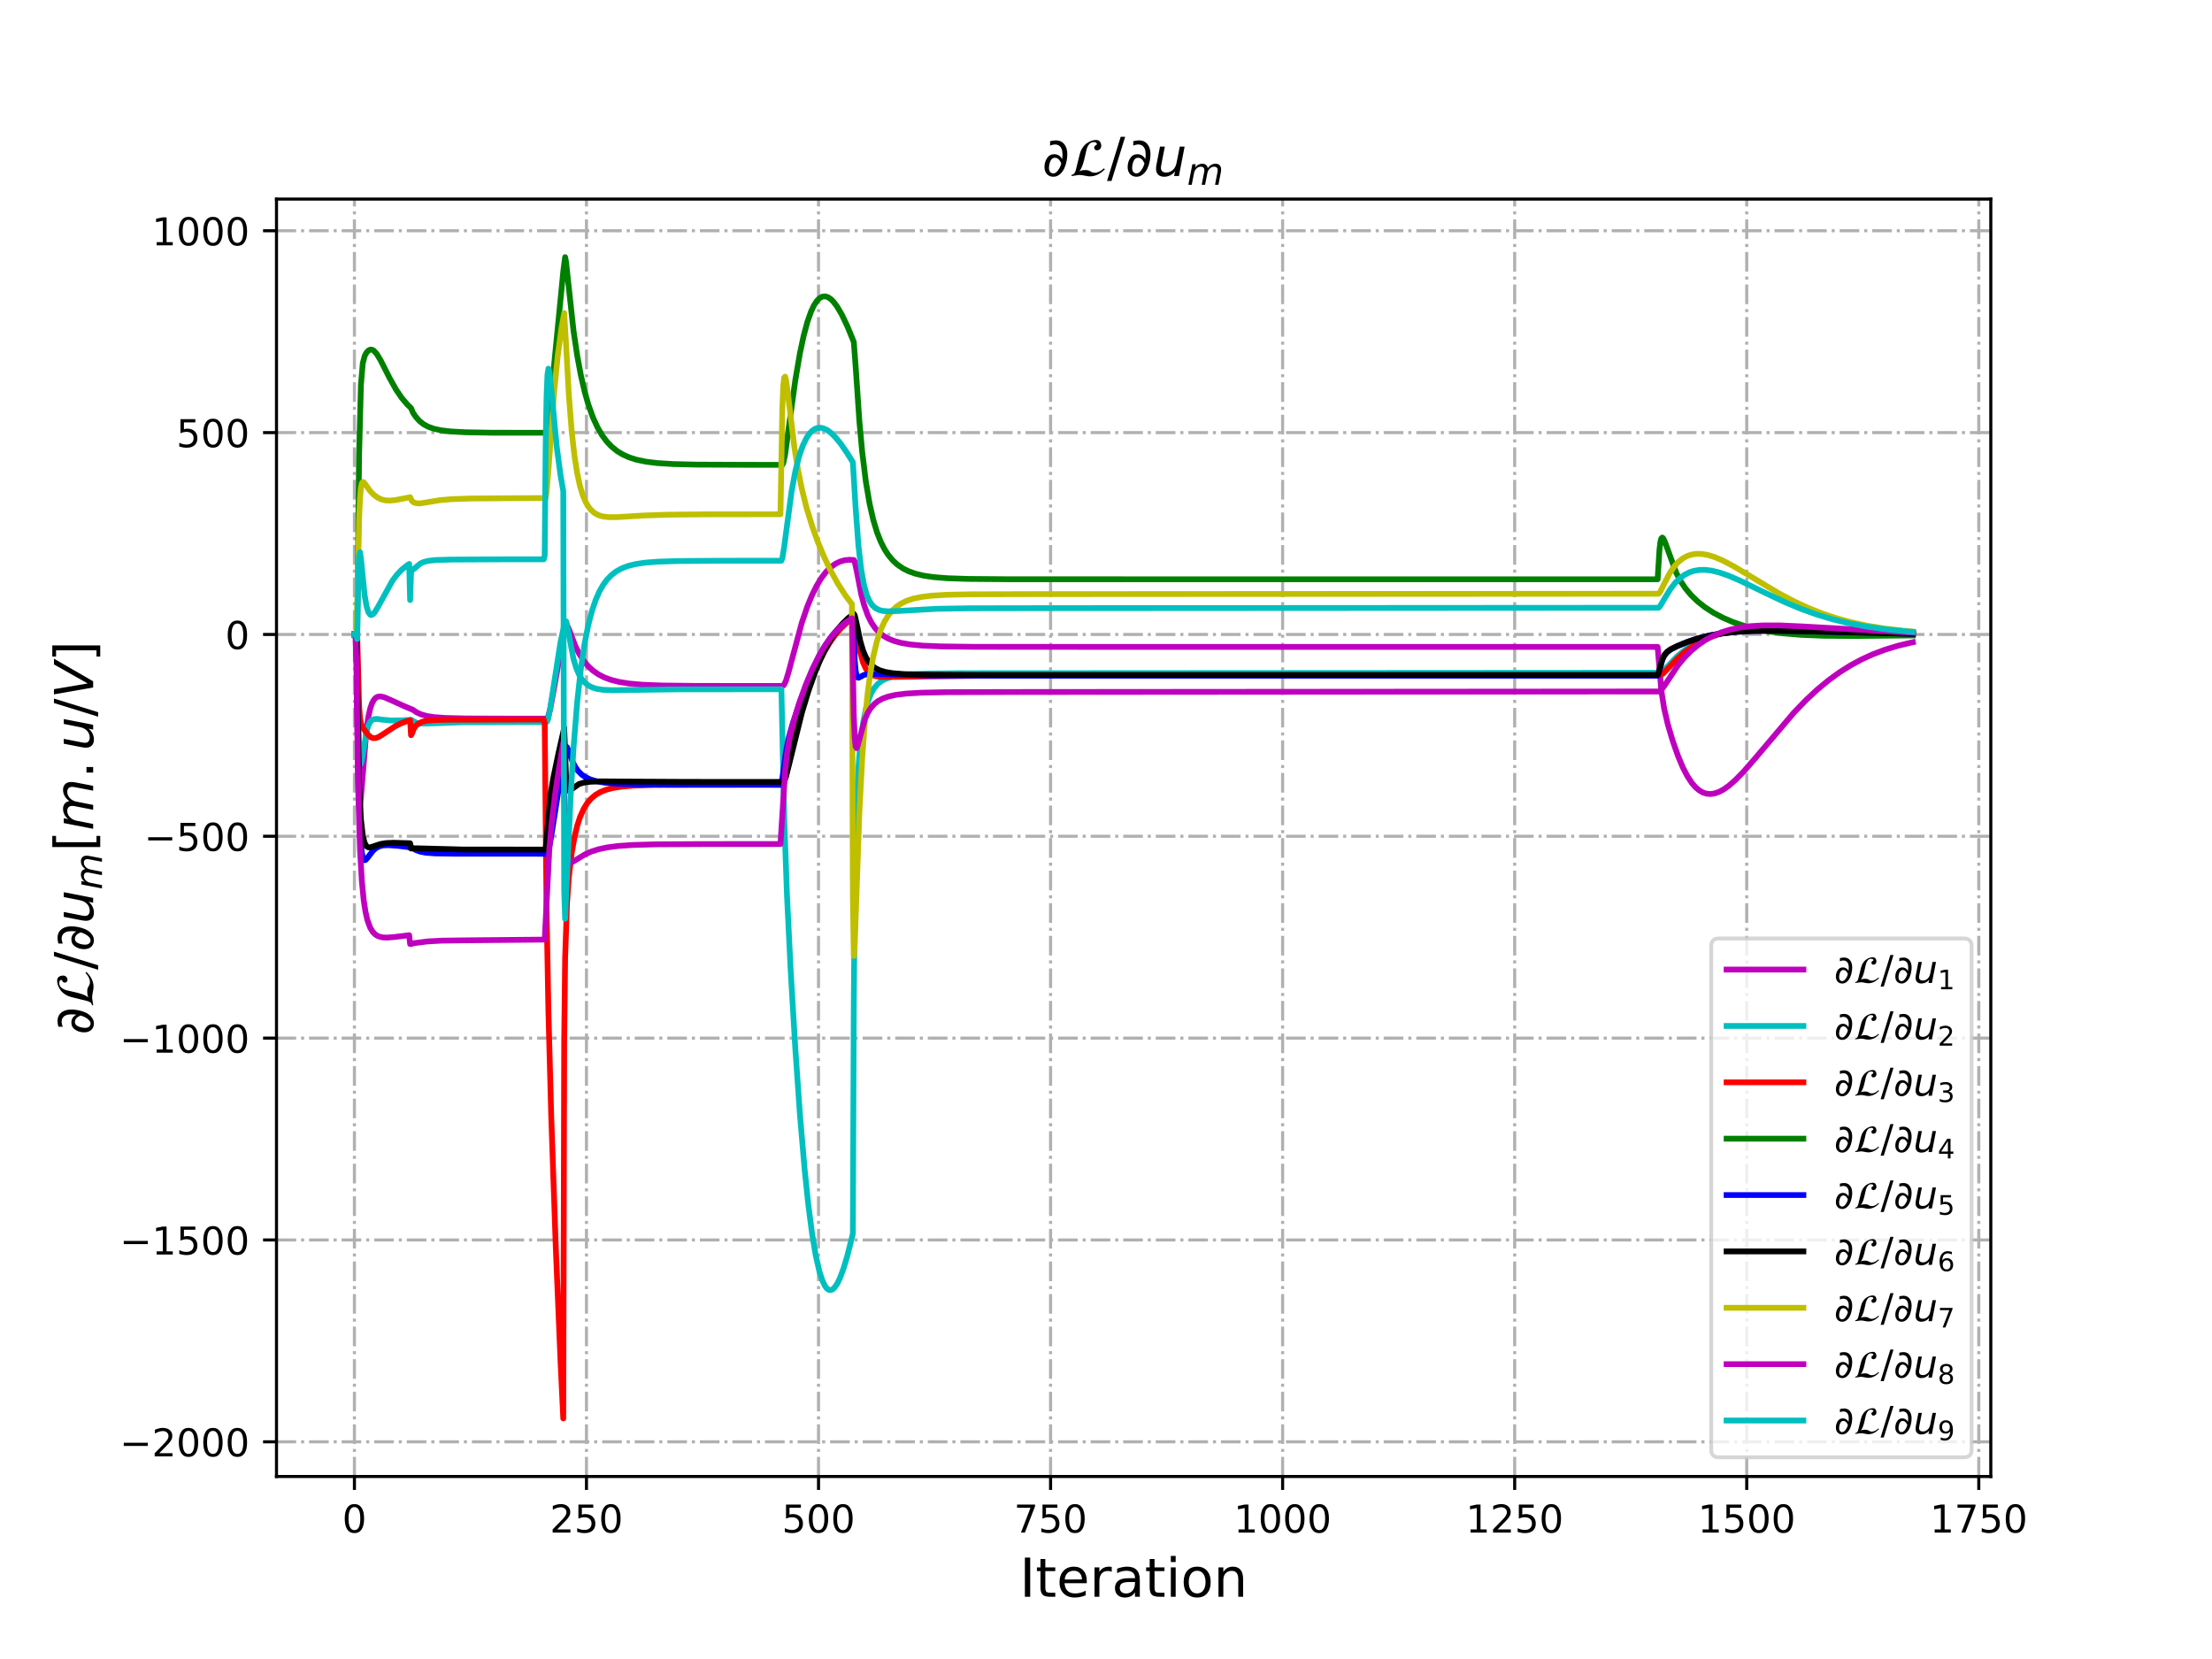 <?xml version="1.0" encoding="utf-8" standalone="no"?>
<!DOCTYPE svg PUBLIC "-//W3C//DTD SVG 1.1//EN"
  "http://www.w3.org/Graphics/SVG/1.1/DTD/svg11.dtd">
<!-- Created with matplotlib (http://matplotlib.org/) -->
<svg height="432pt" version="1.1" viewBox="0 0 576 432" width="576pt" xmlns="http://www.w3.org/2000/svg" xmlns:xlink="http://www.w3.org/1999/xlink">
 <defs>
  <style type="text/css">
*{stroke-linecap:butt;stroke-linejoin:round;}
  </style>
 </defs>
 <g id="figure_1">
  <g id="patch_1">
   <path d="M 0 432 
L 576 432 
L 576 0 
L 0 0 
z
" style="fill:#ffffff;"/>
  </g>
  <g id="axes_1">
   <g id="patch_2">
    <path d="M 72 384.48 
L 518.4 384.48 
L 518.4 51.84 
L 72 51.84 
z
" style="fill:#ffffff;"/>
   </g>
   <g id="matplotlib.axis_1">
    <g id="xtick_1">
     <g id="line2d_1">
      <path clip-path="url(#p0b06f385d1)" d="M 92.291 384.48 
L 92.291 51.84 
" style="fill:none;stroke:#b0b0b0;stroke-dasharray:5.12,1.28,0.8,1.28;stroke-dashoffset:0;stroke-width:0.8;"/>
     </g>
     <g id="line2d_2">
      <defs>
       <path d="M 0 0 
L 0 3.5 
" id="m59396f64e0" style="stroke:#000000;stroke-width:0.8;"/>
      </defs>
      <g>
       <use style="stroke:#000000;stroke-width:0.8;" x="92.291" xlink:href="#m59396f64e0" y="384.48"/>
      </g>
     </g>
     <g id="text_1">
      <!-- 0 -->
      <defs>
       <path d="M 31.781 66.406 
Q 24.172 66.406 20.328 58.906 
Q 16.5 51.422 16.5 36.375 
Q 16.5 21.391 20.328 13.891 
Q 24.172 6.391 31.781 6.391 
Q 39.453 6.391 43.281 13.891 
Q 47.125 21.391 47.125 36.375 
Q 47.125 51.422 43.281 58.906 
Q 39.453 66.406 31.781 66.406 
z
M 31.781 74.219 
Q 44.047 74.219 50.516 64.516 
Q 56.984 54.828 56.984 36.375 
Q 56.984 17.969 50.516 8.266 
Q 44.047 -1.422 31.781 -1.422 
Q 19.531 -1.422 13.062 8.266 
Q 6.594 17.969 6.594 36.375 
Q 6.594 54.828 13.062 64.516 
Q 19.531 74.219 31.781 74.219 
z
" id="DejaVuSans-30"/>
      </defs>
      <g transform="translate(89.11 399.078)scale(0.1 -0.1)">
       <use xlink:href="#DejaVuSans-30"/>
      </g>
     </g>
    </g>
    <g id="xtick_2">
     <g id="line2d_3">
      <path clip-path="url(#p0b06f385d1)" d="M 152.716 384.48 
L 152.716 51.84 
" style="fill:none;stroke:#b0b0b0;stroke-dasharray:5.12,1.28,0.8,1.28;stroke-dashoffset:0;stroke-width:0.8;"/>
     </g>
     <g id="line2d_4">
      <g>
       <use style="stroke:#000000;stroke-width:0.8;" x="152.716" xlink:href="#m59396f64e0" y="384.48"/>
      </g>
     </g>
     <g id="text_2">
      <!-- 250 -->
      <defs>
       <path d="M 19.188 8.297 
L 53.609 8.297 
L 53.609 0 
L 7.328 0 
L 7.328 8.297 
Q 12.938 14.109 22.625 23.891 
Q 32.328 33.688 34.812 36.531 
Q 39.547 41.844 41.422 45.531 
Q 43.312 49.219 43.312 52.781 
Q 43.312 58.594 39.234 62.25 
Q 35.156 65.922 28.609 65.922 
Q 23.969 65.922 18.812 64.312 
Q 13.672 62.703 7.812 59.422 
L 7.812 69.391 
Q 13.766 71.781 18.938 73 
Q 24.125 74.219 28.422 74.219 
Q 39.75 74.219 46.484 68.547 
Q 53.219 62.891 53.219 53.422 
Q 53.219 48.922 51.531 44.891 
Q 49.859 40.875 45.406 35.406 
Q 44.188 33.984 37.641 27.219 
Q 31.109 20.453 19.188 8.297 
z
" id="DejaVuSans-32"/>
       <path d="M 10.797 72.906 
L 49.516 72.906 
L 49.516 64.594 
L 19.828 64.594 
L 19.828 46.734 
Q 21.969 47.469 24.109 47.828 
Q 26.266 48.188 28.422 48.188 
Q 40.625 48.188 47.75 41.5 
Q 54.891 34.812 54.891 23.391 
Q 54.891 11.625 47.562 5.094 
Q 40.234 -1.422 26.906 -1.422 
Q 22.312 -1.422 17.547 -0.641 
Q 12.797 0.141 7.719 1.703 
L 7.719 11.625 
Q 12.109 9.234 16.797 8.062 
Q 21.484 6.891 26.703 6.891 
Q 35.156 6.891 40.078 11.328 
Q 45.016 15.766 45.016 23.391 
Q 45.016 31 40.078 35.438 
Q 35.156 39.891 26.703 39.891 
Q 22.75 39.891 18.812 39.016 
Q 14.891 38.141 10.797 36.281 
z
" id="DejaVuSans-35"/>
      </defs>
      <g transform="translate(143.173 399.078)scale(0.1 -0.1)">
       <use xlink:href="#DejaVuSans-32"/>
       <use x="63.623" xlink:href="#DejaVuSans-35"/>
       <use x="127.246" xlink:href="#DejaVuSans-30"/>
      </g>
     </g>
    </g>
    <g id="xtick_3">
     <g id="line2d_5">
      <path clip-path="url(#p0b06f385d1)" d="M 213.142 384.48 
L 213.142 51.84 
" style="fill:none;stroke:#b0b0b0;stroke-dasharray:5.12,1.28,0.8,1.28;stroke-dashoffset:0;stroke-width:0.8;"/>
     </g>
     <g id="line2d_6">
      <g>
       <use style="stroke:#000000;stroke-width:0.8;" x="213.142" xlink:href="#m59396f64e0" y="384.48"/>
      </g>
     </g>
     <g id="text_3">
      <!-- 500 -->
      <g transform="translate(203.598 399.078)scale(0.1 -0.1)">
       <use xlink:href="#DejaVuSans-35"/>
       <use x="63.623" xlink:href="#DejaVuSans-30"/>
       <use x="127.246" xlink:href="#DejaVuSans-30"/>
      </g>
     </g>
    </g>
    <g id="xtick_4">
     <g id="line2d_7">
      <path clip-path="url(#p0b06f385d1)" d="M 273.568 384.48 
L 273.568 51.84 
" style="fill:none;stroke:#b0b0b0;stroke-dasharray:5.12,1.28,0.8,1.28;stroke-dashoffset:0;stroke-width:0.8;"/>
     </g>
     <g id="line2d_8">
      <g>
       <use style="stroke:#000000;stroke-width:0.8;" x="273.568" xlink:href="#m59396f64e0" y="384.48"/>
      </g>
     </g>
     <g id="text_4">
      <!-- 750 -->
      <defs>
       <path d="M 8.203 72.906 
L 55.078 72.906 
L 55.078 68.703 
L 28.609 0 
L 18.312 0 
L 43.219 64.594 
L 8.203 64.594 
z
" id="DejaVuSans-37"/>
      </defs>
      <g transform="translate(264.024 399.078)scale(0.1 -0.1)">
       <use xlink:href="#DejaVuSans-37"/>
       <use x="63.623" xlink:href="#DejaVuSans-35"/>
       <use x="127.246" xlink:href="#DejaVuSans-30"/>
      </g>
     </g>
    </g>
    <g id="xtick_5">
     <g id="line2d_9">
      <path clip-path="url(#p0b06f385d1)" d="M 333.993 384.48 
L 333.993 51.84 
" style="fill:none;stroke:#b0b0b0;stroke-dasharray:5.12,1.28,0.8,1.28;stroke-dashoffset:0;stroke-width:0.8;"/>
     </g>
     <g id="line2d_10">
      <g>
       <use style="stroke:#000000;stroke-width:0.8;" x="333.993" xlink:href="#m59396f64e0" y="384.48"/>
      </g>
     </g>
     <g id="text_5">
      <!-- 1000 -->
      <defs>
       <path d="M 12.406 8.297 
L 28.516 8.297 
L 28.516 63.922 
L 10.984 60.406 
L 10.984 69.391 
L 28.422 72.906 
L 38.281 72.906 
L 38.281 8.297 
L 54.391 8.297 
L 54.391 0 
L 12.406 0 
z
" id="DejaVuSans-31"/>
      </defs>
      <g transform="translate(321.268 399.078)scale(0.1 -0.1)">
       <use xlink:href="#DejaVuSans-31"/>
       <use x="63.623" xlink:href="#DejaVuSans-30"/>
       <use x="127.246" xlink:href="#DejaVuSans-30"/>
       <use x="190.869" xlink:href="#DejaVuSans-30"/>
      </g>
     </g>
    </g>
    <g id="xtick_6">
     <g id="line2d_11">
      <path clip-path="url(#p0b06f385d1)" d="M 394.419 384.48 
L 394.419 51.84 
" style="fill:none;stroke:#b0b0b0;stroke-dasharray:5.12,1.28,0.8,1.28;stroke-dashoffset:0;stroke-width:0.8;"/>
     </g>
     <g id="line2d_12">
      <g>
       <use style="stroke:#000000;stroke-width:0.8;" x="394.419" xlink:href="#m59396f64e0" y="384.48"/>
      </g>
     </g>
     <g id="text_6">
      <!-- 1250 -->
      <g transform="translate(381.694 399.078)scale(0.1 -0.1)">
       <use xlink:href="#DejaVuSans-31"/>
       <use x="63.623" xlink:href="#DejaVuSans-32"/>
       <use x="127.246" xlink:href="#DejaVuSans-35"/>
       <use x="190.869" xlink:href="#DejaVuSans-30"/>
      </g>
     </g>
    </g>
    <g id="xtick_7">
     <g id="line2d_13">
      <path clip-path="url(#p0b06f385d1)" d="M 454.844 384.48 
L 454.844 51.84 
" style="fill:none;stroke:#b0b0b0;stroke-dasharray:5.12,1.28,0.8,1.28;stroke-dashoffset:0;stroke-width:0.8;"/>
     </g>
     <g id="line2d_14">
      <g>
       <use style="stroke:#000000;stroke-width:0.8;" x="454.844" xlink:href="#m59396f64e0" y="384.48"/>
      </g>
     </g>
     <g id="text_7">
      <!-- 1500 -->
      <g transform="translate(442.119 399.078)scale(0.1 -0.1)">
       <use xlink:href="#DejaVuSans-31"/>
       <use x="63.623" xlink:href="#DejaVuSans-35"/>
       <use x="127.246" xlink:href="#DejaVuSans-30"/>
       <use x="190.869" xlink:href="#DejaVuSans-30"/>
      </g>
     </g>
    </g>
    <g id="xtick_8">
     <g id="line2d_15">
      <path clip-path="url(#p0b06f385d1)" d="M 515.27 384.48 
L 515.27 51.84 
" style="fill:none;stroke:#b0b0b0;stroke-dasharray:5.12,1.28,0.8,1.28;stroke-dashoffset:0;stroke-width:0.8;"/>
     </g>
     <g id="line2d_16">
      <g>
       <use style="stroke:#000000;stroke-width:0.8;" x="515.27" xlink:href="#m59396f64e0" y="384.48"/>
      </g>
     </g>
     <g id="text_8">
      <!-- 1750 -->
      <g transform="translate(502.545 399.078)scale(0.1 -0.1)">
       <use xlink:href="#DejaVuSans-31"/>
       <use x="63.623" xlink:href="#DejaVuSans-37"/>
       <use x="127.246" xlink:href="#DejaVuSans-35"/>
       <use x="190.869" xlink:href="#DejaVuSans-30"/>
      </g>
     </g>
    </g>
    <g id="text_9">
     <!-- Iteration -->
     <defs>
      <path d="M 9.812 72.906 
L 19.672 72.906 
L 19.672 0 
L 9.812 0 
z
" id="DejaVuSans-49"/>
      <path d="M 18.312 70.219 
L 18.312 54.688 
L 36.812 54.688 
L 36.812 47.703 
L 18.312 47.703 
L 18.312 18.016 
Q 18.312 11.328 20.141 9.422 
Q 21.969 7.516 27.594 7.516 
L 36.812 7.516 
L 36.812 0 
L 27.594 0 
Q 17.188 0 13.234 3.875 
Q 9.281 7.766 9.281 18.016 
L 9.281 47.703 
L 2.688 47.703 
L 2.688 54.688 
L 9.281 54.688 
L 9.281 70.219 
z
" id="DejaVuSans-74"/>
      <path d="M 56.203 29.594 
L 56.203 25.203 
L 14.891 25.203 
Q 15.484 15.922 20.484 11.062 
Q 25.484 6.203 34.422 6.203 
Q 39.594 6.203 44.453 7.469 
Q 49.312 8.734 54.109 11.281 
L 54.109 2.781 
Q 49.266 0.734 44.188 -0.344 
Q 39.109 -1.422 33.891 -1.422 
Q 20.797 -1.422 13.156 6.188 
Q 5.516 13.812 5.516 26.812 
Q 5.516 40.234 12.766 48.109 
Q 20.016 56 32.328 56 
Q 43.359 56 49.781 48.891 
Q 56.203 41.797 56.203 29.594 
z
M 47.219 32.234 
Q 47.125 39.594 43.094 43.984 
Q 39.062 48.391 32.422 48.391 
Q 24.906 48.391 20.391 44.141 
Q 15.875 39.891 15.188 32.172 
z
" id="DejaVuSans-65"/>
      <path d="M 41.109 46.297 
Q 39.594 47.172 37.812 47.578 
Q 36.031 48 33.891 48 
Q 26.266 48 22.188 43.047 
Q 18.109 38.094 18.109 28.812 
L 18.109 0 
L 9.078 0 
L 9.078 54.688 
L 18.109 54.688 
L 18.109 46.188 
Q 20.953 51.172 25.484 53.578 
Q 30.031 56 36.531 56 
Q 37.453 56 38.578 55.875 
Q 39.703 55.766 41.062 55.516 
z
" id="DejaVuSans-72"/>
      <path d="M 34.281 27.484 
Q 23.391 27.484 19.188 25 
Q 14.984 22.516 14.984 16.5 
Q 14.984 11.719 18.141 8.906 
Q 21.297 6.109 26.703 6.109 
Q 34.188 6.109 38.703 11.406 
Q 43.219 16.703 43.219 25.484 
L 43.219 27.484 
z
M 52.203 31.203 
L 52.203 0 
L 43.219 0 
L 43.219 8.297 
Q 40.141 3.328 35.547 0.953 
Q 30.953 -1.422 24.312 -1.422 
Q 15.922 -1.422 10.953 3.297 
Q 6 8.016 6 15.922 
Q 6 25.141 12.172 29.828 
Q 18.359 34.516 30.609 34.516 
L 43.219 34.516 
L 43.219 35.406 
Q 43.219 41.609 39.141 45 
Q 35.062 48.391 27.688 48.391 
Q 23 48.391 18.547 47.266 
Q 14.109 46.141 10.016 43.891 
L 10.016 52.203 
Q 14.938 54.109 19.578 55.047 
Q 24.219 56 28.609 56 
Q 40.484 56 46.344 49.844 
Q 52.203 43.703 52.203 31.203 
z
" id="DejaVuSans-61"/>
      <path d="M 9.422 54.688 
L 18.406 54.688 
L 18.406 0 
L 9.422 0 
z
M 9.422 75.984 
L 18.406 75.984 
L 18.406 64.594 
L 9.422 64.594 
z
" id="DejaVuSans-69"/>
      <path d="M 30.609 48.391 
Q 23.391 48.391 19.188 42.75 
Q 14.984 37.109 14.984 27.297 
Q 14.984 17.484 19.156 11.844 
Q 23.344 6.203 30.609 6.203 
Q 37.797 6.203 41.984 11.859 
Q 46.188 17.531 46.188 27.297 
Q 46.188 37.016 41.984 42.703 
Q 37.797 48.391 30.609 48.391 
z
M 30.609 56 
Q 42.328 56 49.016 48.375 
Q 55.719 40.766 55.719 27.297 
Q 55.719 13.875 49.016 6.219 
Q 42.328 -1.422 30.609 -1.422 
Q 18.844 -1.422 12.172 6.219 
Q 5.516 13.875 5.516 27.297 
Q 5.516 40.766 12.172 48.375 
Q 18.844 56 30.609 56 
z
" id="DejaVuSans-6f"/>
      <path d="M 54.891 33.016 
L 54.891 0 
L 45.906 0 
L 45.906 32.719 
Q 45.906 40.484 42.875 44.328 
Q 39.844 48.188 33.797 48.188 
Q 26.516 48.188 22.312 43.547 
Q 18.109 38.922 18.109 30.906 
L 18.109 0 
L 9.078 0 
L 9.078 54.688 
L 18.109 54.688 
L 18.109 46.188 
Q 21.344 51.125 25.703 53.562 
Q 30.078 56 35.797 56 
Q 45.219 56 50.047 50.172 
Q 54.891 44.344 54.891 33.016 
z
" id="DejaVuSans-6e"/>
     </defs>
     <g transform="translate(265.508 415.796)scale(0.14 -0.14)">
      <use xlink:href="#DejaVuSans-49"/>
      <use x="29.492" xlink:href="#DejaVuSans-74"/>
      <use x="68.701" xlink:href="#DejaVuSans-65"/>
      <use x="130.225" xlink:href="#DejaVuSans-72"/>
      <use x="171.338" xlink:href="#DejaVuSans-61"/>
      <use x="232.617" xlink:href="#DejaVuSans-74"/>
      <use x="271.826" xlink:href="#DejaVuSans-69"/>
      <use x="299.609" xlink:href="#DejaVuSans-6f"/>
      <use x="360.791" xlink:href="#DejaVuSans-6e"/>
     </g>
    </g>
   </g>
   <g id="matplotlib.axis_2">
    <g id="ytick_1">
     <g id="line2d_17">
      <path clip-path="url(#p0b06f385d1)" d="M 72 375.44 
L 518.4 375.44 
" style="fill:none;stroke:#b0b0b0;stroke-dasharray:5.12,1.28,0.8,1.28;stroke-dashoffset:0;stroke-width:0.8;"/>
     </g>
     <g id="line2d_18">
      <defs>
       <path d="M 0 0 
L -3.5 0 
" id="m2c7a8c0c7a" style="stroke:#000000;stroke-width:0.8;"/>
      </defs>
      <g>
       <use style="stroke:#000000;stroke-width:0.8;" x="72" xlink:href="#m2c7a8c0c7a" y="375.44"/>
      </g>
     </g>
     <g id="text_10">
      <!-- −2000 -->
      <defs>
       <path d="M 10.594 35.5 
L 73.188 35.5 
L 73.188 27.203 
L 10.594 27.203 
z
" id="DejaVuSans-2212"/>
      </defs>
      <g transform="translate(31.17 379.239)scale(0.1 -0.1)">
       <use xlink:href="#DejaVuSans-2212"/>
       <use x="83.789" xlink:href="#DejaVuSans-32"/>
       <use x="147.412" xlink:href="#DejaVuSans-30"/>
       <use x="211.035" xlink:href="#DejaVuSans-30"/>
       <use x="274.658" xlink:href="#DejaVuSans-30"/>
      </g>
     </g>
    </g>
    <g id="ytick_2">
     <g id="line2d_19">
      <path clip-path="url(#p0b06f385d1)" d="M 72 322.881 
L 518.4 322.881 
" style="fill:none;stroke:#b0b0b0;stroke-dasharray:5.12,1.28,0.8,1.28;stroke-dashoffset:0;stroke-width:0.8;"/>
     </g>
     <g id="line2d_20">
      <g>
       <use style="stroke:#000000;stroke-width:0.8;" x="72" xlink:href="#m2c7a8c0c7a" y="322.881"/>
      </g>
     </g>
     <g id="text_11">
      <!-- −1500 -->
      <g transform="translate(31.17 326.681)scale(0.1 -0.1)">
       <use xlink:href="#DejaVuSans-2212"/>
       <use x="83.789" xlink:href="#DejaVuSans-31"/>
       <use x="147.412" xlink:href="#DejaVuSans-35"/>
       <use x="211.035" xlink:href="#DejaVuSans-30"/>
       <use x="274.658" xlink:href="#DejaVuSans-30"/>
      </g>
     </g>
    </g>
    <g id="ytick_3">
     <g id="line2d_21">
      <path clip-path="url(#p0b06f385d1)" d="M 72 270.323 
L 518.4 270.323 
" style="fill:none;stroke:#b0b0b0;stroke-dasharray:5.12,1.28,0.8,1.28;stroke-dashoffset:0;stroke-width:0.8;"/>
     </g>
     <g id="line2d_22">
      <g>
       <use style="stroke:#000000;stroke-width:0.8;" x="72" xlink:href="#m2c7a8c0c7a" y="270.323"/>
      </g>
     </g>
     <g id="text_12">
      <!-- −1000 -->
      <g transform="translate(31.17 274.122)scale(0.1 -0.1)">
       <use xlink:href="#DejaVuSans-2212"/>
       <use x="83.789" xlink:href="#DejaVuSans-31"/>
       <use x="147.412" xlink:href="#DejaVuSans-30"/>
       <use x="211.035" xlink:href="#DejaVuSans-30"/>
       <use x="274.658" xlink:href="#DejaVuSans-30"/>
      </g>
     </g>
    </g>
    <g id="ytick_4">
     <g id="line2d_23">
      <path clip-path="url(#p0b06f385d1)" d="M 72 217.764 
L 518.4 217.764 
" style="fill:none;stroke:#b0b0b0;stroke-dasharray:5.12,1.28,0.8,1.28;stroke-dashoffset:0;stroke-width:0.8;"/>
     </g>
     <g id="line2d_24">
      <g>
       <use style="stroke:#000000;stroke-width:0.8;" x="72" xlink:href="#m2c7a8c0c7a" y="217.764"/>
      </g>
     </g>
     <g id="text_13">
      <!-- −500 -->
      <g transform="translate(37.533 221.563)scale(0.1 -0.1)">
       <use xlink:href="#DejaVuSans-2212"/>
       <use x="83.789" xlink:href="#DejaVuSans-35"/>
       <use x="147.412" xlink:href="#DejaVuSans-30"/>
       <use x="211.035" xlink:href="#DejaVuSans-30"/>
      </g>
     </g>
    </g>
    <g id="ytick_5">
     <g id="line2d_25">
      <path clip-path="url(#p0b06f385d1)" d="M 72 165.205 
L 518.4 165.205 
" style="fill:none;stroke:#b0b0b0;stroke-dasharray:5.12,1.28,0.8,1.28;stroke-dashoffset:0;stroke-width:0.8;"/>
     </g>
     <g id="line2d_26">
      <g>
       <use style="stroke:#000000;stroke-width:0.8;" x="72" xlink:href="#m2c7a8c0c7a" y="165.205"/>
      </g>
     </g>
     <g id="text_14">
      <!-- 0 -->
      <g transform="translate(58.638 169.004)scale(0.1 -0.1)">
       <use xlink:href="#DejaVuSans-30"/>
      </g>
     </g>
    </g>
    <g id="ytick_6">
     <g id="line2d_27">
      <path clip-path="url(#p0b06f385d1)" d="M 72 112.646 
L 518.4 112.646 
" style="fill:none;stroke:#b0b0b0;stroke-dasharray:5.12,1.28,0.8,1.28;stroke-dashoffset:0;stroke-width:0.8;"/>
     </g>
     <g id="line2d_28">
      <g>
       <use style="stroke:#000000;stroke-width:0.8;" x="72" xlink:href="#m2c7a8c0c7a" y="112.646"/>
      </g>
     </g>
     <g id="text_15">
      <!-- 500 -->
      <g transform="translate(45.913 116.445)scale(0.1 -0.1)">
       <use xlink:href="#DejaVuSans-35"/>
       <use x="63.623" xlink:href="#DejaVuSans-30"/>
       <use x="127.246" xlink:href="#DejaVuSans-30"/>
      </g>
     </g>
    </g>
    <g id="ytick_7">
     <g id="line2d_29">
      <path clip-path="url(#p0b06f385d1)" d="M 72 60.087 
L 518.4 60.087 
" style="fill:none;stroke:#b0b0b0;stroke-dasharray:5.12,1.28,0.8,1.28;stroke-dashoffset:0;stroke-width:0.8;"/>
     </g>
     <g id="line2d_30">
      <g>
       <use style="stroke:#000000;stroke-width:0.8;" x="72" xlink:href="#m2c7a8c0c7a" y="60.087"/>
      </g>
     </g>
     <g id="text_16">
      <!-- 1000 -->
      <g transform="translate(39.55 63.887)scale(0.1 -0.1)">
       <use xlink:href="#DejaVuSans-31"/>
       <use x="63.623" xlink:href="#DejaVuSans-30"/>
       <use x="127.246" xlink:href="#DejaVuSans-30"/>
       <use x="190.869" xlink:href="#DejaVuSans-30"/>
      </g>
     </g>
    </g>
    <g id="text_17">
     <!-- $\partial \mathcal{L}/ \partial u_{m}[m.u/V]$ -->
     <defs>
      <path d="M 21.344 -1.422 
Q 14.453 -1.422 9.969 2.734 
Q 4.641 7.672 4.641 16.609 
Q 4.641 25.875 9.328 33.109 
Q 14.156 40.531 22.859 40.531 
Q 28.562 40.531 33.062 36.969 
Q 35.688 34.859 37.5 31.344 
Q 38.141 35.297 38.141 39.797 
Q 38.141 46.391 36.578 50.203 
Q 33.109 58.641 23.922 58.641 
Q 20.453 58.641 15.094 56.5 
L 15.094 64.703 
Q 20.75 66.219 25.828 66.219 
Q 38.922 66.219 44.484 54.203 
Q 47.078 48.531 47.078 40.094 
Q 47.078 34.578 45.844 28.172 
Q 42.781 12.156 34.812 4.547 
Q 28.562 -1.422 21.344 -1.422 
z
M 12.984 15.141 
Q 12.984 10.25 15.141 7.625 
Q 17.438 4.828 20.953 4.828 
Q 24.078 4.828 26.562 7.031 
Q 30.078 10.062 32.672 14.984 
Q 34.812 19.047 35.891 23.391 
Q 31.547 33.891 24.031 33.891 
Q 17.578 33.891 14.75 25.391 
Q 12.984 20.125 12.984 15.141 
z
" id="DejaVuSans-2202"/>
      <path d="M 63.594 14.297 
L 65.297 12.5 
Q 52.297 -0.703 37.703 -0.703 
Q 33.703 -0.703 28.906 0.406 
Q 21.797 1.906 17.906 1.906 
Q 15.703 1.906 10.5 0.953 
Q 5.297 0 3 0 
L 3.594 2.406 
Q 9.094 2.406 11.406 11.703 
L 18.406 40.094 
Q 20.094 47 23.688 52.391 
Q 27.297 57.797 31.641 60.844 
Q 36 63.906 40.391 65.453 
Q 44.797 67 48.797 67 
Q 53.797 67 56.141 63.797 
Q 58.5 60.594 58.5 56 
Q 58.5 52.297 56.141 50 
Q 53.797 47.703 50.406 47.703 
Q 48.203 47.703 46.797 49.203 
Q 45.406 50.703 45.406 52.797 
Q 45.406 54.406 46.203 55.5 
Q 47 56.594 47.891 56.938 
Q 48.797 57.297 49.594 57.891 
Q 50.406 58.5 50.406 59.203 
Q 50.406 63 44.594 63 
Q 39.406 63 36.094 59.141 
Q 32.797 55.297 31.094 48.938 
Q 29.406 42.594 28.047 35.688 
Q 26.703 28.797 24.203 21.297 
Q 21.703 13.797 18.094 9.203 
L 18.094 8.797 
Q 21.297 11 29.5 11 
Q 34.797 11 38.438 8.5 
Q 42.094 6 46.297 6 
Q 54.797 6 63.594 14.297 
z
" id="STIXNonUnicode-Italic-e238"/>
      <path d="M 25.391 72.906 
L 33.688 72.906 
L 8.297 -9.281 
L 0 -9.281 
z
" id="DejaVuSans-2f"/>
      <path d="M 6.688 21.688 
L 13.094 54.688 
L 22.125 54.688 
L 15.719 22.016 
Q 15.234 19.625 15.016 17.922 
Q 14.797 16.219 14.797 15.094 
Q 14.797 10.938 17.328 8.656 
Q 19.875 6.391 24.516 6.391 
Q 31.734 6.391 37 11.266 
Q 42.281 16.156 43.891 24.422 
L 49.906 54.688 
L 58.891 54.688 
L 48.297 0 
L 39.312 0 
L 41.109 8.594 
Q 37.312 3.812 32.062 1.188 
Q 26.812 -1.422 20.906 -1.422 
Q 13.719 -1.422 9.719 2.516 
Q 5.719 6.453 5.719 13.484 
Q 5.719 14.938 5.953 17.141 
Q 6.203 19.344 6.688 21.688 
z
" id="DejaVuSans-Oblique-75"/>
      <path d="M 89.797 33.016 
L 83.406 0 
L 74.422 0 
L 80.719 32.719 
Q 81.109 34.812 81.297 36.328 
Q 81.5 37.844 81.5 38.922 
Q 81.5 43.312 79.047 45.75 
Q 76.609 48.188 72.219 48.188 
Q 65.672 48.188 60.547 43.281 
Q 55.422 38.375 53.906 30.516 
L 47.906 0 
L 38.922 0 
L 45.312 32.719 
Q 45.703 34.516 45.891 36.047 
Q 46.094 37.594 46.094 38.812 
Q 46.094 43.266 43.656 45.719 
Q 41.219 48.188 36.922 48.188 
Q 30.281 48.188 25.141 43.281 
Q 20.016 38.375 18.5 30.516 
L 12.5 0 
L 3.516 0 
L 14.203 54.688 
L 23.188 54.688 
L 21.484 46.188 
Q 25.141 50.984 30.047 53.484 
Q 34.969 56 40.578 56 
Q 46.531 56 50.359 52.875 
Q 54.203 49.75 54.984 44.188 
Q 59.078 49.953 64.469 52.969 
Q 69.875 56 75.875 56 
Q 82.906 56 86.734 51.953 
Q 90.578 47.906 90.578 40.484 
Q 90.578 38.875 90.375 36.938 
Q 90.188 35.016 89.797 33.016 
z
" id="DejaVuSans-Oblique-6d"/>
      <path d="M 8.594 75.984 
L 29.297 75.984 
L 29.297 69 
L 17.578 69 
L 17.578 -6.203 
L 29.297 -6.203 
L 29.297 -13.188 
L 8.594 -13.188 
z
" id="DejaVuSans-5b"/>
      <path d="M 10.688 12.406 
L 21 12.406 
L 21 0 
L 10.688 0 
z
" id="DejaVuSans-2e"/>
      <path d="M 20.609 0 
L 7.812 72.906 
L 17.484 72.906 
L 28.078 10.203 
L 63.484 72.906 
L 74.219 72.906 
L 32.078 0 
z
" id="DejaVuSans-Oblique-56"/>
      <path d="M 30.422 75.984 
L 30.422 -13.188 
L 9.719 -13.188 
L 9.719 -6.203 
L 21.391 -6.203 
L 21.391 69 
L 9.719 69 
L 9.719 75.984 
z
" id="DejaVuSans-5d"/>
     </defs>
     <g transform="translate(24.259 269.47)rotate(-90)scale(0.14 -0.14)">
      <use transform="translate(0 0.016)" xlink:href="#DejaVuSans-2202"/>
      <use transform="translate(51.709 0.016)" xlink:href="#STIXNonUnicode-Italic-e238"/>
      <use transform="translate(121.009 0.016)" xlink:href="#DejaVuSans-2f"/>
      <use transform="translate(154.7 0.016)" xlink:href="#DejaVuSans-2202"/>
      <use transform="translate(206.409 0.016)" xlink:href="#DejaVuSans-Oblique-75"/>
      <use transform="translate(269.788 -16.391)scale(0.7)" xlink:href="#DejaVuSans-Oblique-6d"/>
      <use transform="translate(340.711 0.016)" xlink:href="#DejaVuSans-5b"/>
      <use transform="translate(379.725 0.016)" xlink:href="#DejaVuSans-Oblique-6d"/>
      <use transform="translate(477.137 0.016)" xlink:href="#DejaVuSans-2e"/>
      <use transform="translate(528.406 0.016)" xlink:href="#DejaVuSans-Oblique-75"/>
      <use transform="translate(591.785 0.016)" xlink:href="#DejaVuSans-2f"/>
      <use transform="translate(625.477 0.016)" xlink:href="#DejaVuSans-Oblique-56"/>
      <use transform="translate(693.885 0.016)" xlink:href="#DejaVuSans-5d"/>
     </g>
    </g>
   </g>
   <g id="line2d_31">
    <path clip-path="url(#p0b06f385d1)" d="M 92.291 165.205 
L 92.533 165.205 
L 92.774 165.205 
L 93.258 202.092 
L 93.499 208.553 
L 93.741 209.563 
L 93.983 207.684 
L 95.433 189.984 
L 95.916 186.697 
L 96.4 184.514 
L 96.883 183.104 
L 97.367 182.223 
L 97.85 181.704 
L 98.333 181.435 
L 99.059 181.339 
L 100.025 181.545 
L 101.476 182.168 
L 105.101 183.815 
L 107.518 184.833 
L 108.485 185.497 
L 109.693 186.041 
L 111.144 186.443 
L 113.077 186.743 
L 115.978 186.953 
L 121.295 187.083 
L 135.556 187.135 
L 142.323 187.13 
L 142.565 186.901 
L 142.807 186.374 
L 143.29 184.551 
L 144.257 179.314 
L 146.674 165.633 
L 147.157 163.201 
L 147.399 162.698 
L 147.641 162.78 
L 148.124 163.802 
L 149.816 168.225 
L 150.783 170.175 
L 151.991 172.074 
L 153.2 173.518 
L 154.408 174.625 
L 155.859 175.628 
L 157.309 176.371 
L 159.001 177.005 
L 161.176 177.564 
L 163.835 177.992 
L 167.219 178.298 
L 172.294 178.505 
L 181.237 178.605 
L 203.716 178.626 
L 203.957 178.528 
L 204.199 178.263 
L 204.682 177.211 
L 205.408 174.764 
L 208.791 162.149 
L 210.242 157.906 
L 211.45 154.964 
L 212.659 152.52 
L 213.867 150.53 
L 215.076 148.95 
L 216.284 147.737 
L 217.493 146.848 
L 218.701 146.246 
L 219.91 145.896 
L 221.118 145.763 
L 222.327 145.819 
L 222.568 146.316 
L 223.052 148.495 
L 224.26 154.7 
L 224.985 157.472 
L 225.952 160.199 
L 226.919 162.146 
L 227.886 163.565 
L 228.853 164.619 
L 230.061 165.583 
L 231.27 166.279 
L 232.72 166.876 
L 234.654 167.41 
L 237.071 167.822 
L 240.213 168.119 
L 245.047 168.325 
L 253.748 168.429 
L 284.686 168.451 
L 431.641 168.451 
L 432.608 179.856 
L 433.333 184.478 
L 434.3 188.636 
L 435.508 192.733 
L 436.958 196.873 
L 438.167 199.751 
L 439.375 202.1 
L 440.584 203.928 
L 441.551 205.036 
L 442.518 205.849 
L 443.484 206.391 
L 444.451 206.686 
L 445.418 206.758 
L 446.385 206.631 
L 447.593 206.226 
L 448.802 205.584 
L 450.252 204.556 
L 451.944 203.071 
L 454.119 200.833 
L 457.02 197.495 
L 467.171 185.517 
L 470.313 182.269 
L 473.214 179.569 
L 476.114 177.168 
L 479.015 175.063 
L 481.915 173.241 
L 484.815 171.683 
L 487.716 170.365 
L 490.858 169.18 
L 494.242 168.149 
L 497.867 167.283 
L 498.109 167.233 
L 498.109 167.233 
" style="fill:none;stroke:#bf00bf;stroke-linecap:square;stroke-width:1.5;"/>
   </g>
   <g id="line2d_32">
    <path clip-path="url(#p0b06f385d1)" d="M 92.291 165.205 
L 92.533 165.205 
L 92.774 165.205 
L 93.016 171.894 
L 93.499 194.22 
L 93.741 198.119 
L 93.983 198.909 
L 94.225 198.063 
L 95.433 190.616 
L 95.916 188.958 
L 96.4 187.997 
L 96.883 187.494 
L 97.367 187.269 
L 98.092 187.207 
L 99.784 187.431 
L 101.959 187.621 
L 104.618 187.578 
L 107.035 187.441 
L 108.485 188.246 
L 109.452 188.406 
L 111.144 188.403 
L 120.328 188.078 
L 134.347 188.031 
L 142.323 188.019 
L 142.565 187.673 
L 142.807 186.894 
L 143.29 184.307 
L 145.949 167.258 
L 147.157 161.722 
L 147.399 161.776 
L 147.641 162.667 
L 149.333 171.582 
L 150.058 173.965 
L 150.783 175.652 
L 151.508 176.853 
L 152.233 177.711 
L 153.2 178.492 
L 154.167 178.993 
L 155.375 179.371 
L 157.067 179.63 
L 159.484 179.733 
L 164.56 179.659 
L 176.403 179.506 
L 203.474 179.48 
L 204.199 212.744 
L 204.924 233.011 
L 205.891 252.728 
L 207.1 273.082 
L 208.308 290.285 
L 209.517 304.471 
L 210.483 313.699 
L 211.45 321.136 
L 212.417 326.901 
L 213.384 331.128 
L 214.109 333.372 
L 214.834 334.885 
L 215.317 335.516 
L 215.801 335.864 
L 216.284 335.945 
L 216.768 335.774 
L 217.251 335.366 
L 217.976 334.343 
L 218.701 332.867 
L 219.668 330.27 
L 220.635 327.045 
L 221.843 322.268 
L 222.085 321.226 
L 222.327 261.374 
L 222.568 232.857 
L 223.052 209.631 
L 223.535 199.786 
L 224.019 193.958 
L 224.744 188.308 
L 225.469 184.627 
L 226.194 182.13 
L 226.919 180.398 
L 227.644 179.174 
L 228.611 178.056 
L 229.578 177.312 
L 230.786 176.697 
L 232.237 176.23 
L 234.17 175.86 
L 237.071 175.57 
L 241.421 175.388 
L 249.881 175.296 
L 284.444 175.278 
L 432.366 175.189 
L 432.849 174.907 
L 433.816 173.971 
L 436.717 170.934 
L 438.65 169.315 
L 440.584 167.995 
L 442.759 166.804 
L 444.935 165.87 
L 447.352 165.081 
L 450.01 164.459 
L 452.911 164.01 
L 456.295 163.715 
L 460.404 163.589 
L 465.721 163.66 
L 474.906 164.042 
L 491.825 164.734 
L 498.109 164.899 
L 498.109 164.899 
" style="fill:none;stroke:#00bfbf;stroke-linecap:square;stroke-width:1.5;"/>
   </g>
   <g id="line2d_33">
    <path clip-path="url(#p0b06f385d1)" d="M 92.291 165.205 
L 93.016 165.205 
L 93.499 183.789 
L 93.741 186.939 
L 93.983 188.373 
L 94.466 189.492 
L 95.916 191.425 
L 96.642 192.031 
L 97.125 192.21 
L 97.85 192.189 
L 98.575 191.917 
L 99.784 191.17 
L 102.926 189.091 
L 104.618 188.266 
L 106.551 187.591 
L 106.793 187.524 
L 107.035 191.442 
L 107.276 191.015 
L 107.76 189.758 
L 108.243 189.027 
L 108.968 188.409 
L 109.935 187.964 
L 111.144 187.682 
L 113.077 187.497 
L 116.945 187.408 
L 135.072 187.371 
L 141.598 187.37 
L 141.84 188.412 
L 142.323 236.508 
L 142.807 263.348 
L 143.532 290.424 
L 144.74 325.133 
L 145.949 354.256 
L 146.674 369.36 
L 146.916 271.266 
L 147.157 249.468 
L 147.641 235.254 
L 148.124 228.494 
L 148.849 222.254 
L 149.574 218.071 
L 150.299 215.05 
L 151.025 212.802 
L 151.991 210.621 
L 152.958 209.072 
L 153.925 207.948 
L 155.134 206.944 
L 156.342 206.24 
L 157.792 205.656 
L 159.484 205.207 
L 161.901 204.823 
L 165.043 204.568 
L 170.119 204.404 
L 180.996 204.333 
L 203.716 204.325 
L 203.957 204.157 
L 204.199 203.734 
L 204.682 202.198 
L 205.649 197.785 
L 207.341 190.075 
L 208.791 184.571 
L 210.242 179.943 
L 211.692 176.007 
L 213.142 172.648 
L 214.592 169.786 
L 216.042 167.361 
L 217.493 165.325 
L 218.943 163.633 
L 220.393 162.248 
L 221.843 161.134 
L 222.327 160.818 
L 222.568 161.468 
L 223.294 165.906 
L 224.019 169.91 
L 224.744 172.522 
L 225.469 174.122 
L 226.194 175.082 
L 226.919 175.648 
L 227.886 176.046 
L 229.094 176.244 
L 231.028 176.287 
L 255.44 175.954 
L 367.106 175.948 
L 432.366 175.851 
L 433.091 175.362 
L 434.3 174.104 
L 436.958 171.311 
L 438.892 169.632 
L 440.826 168.244 
L 442.759 167.108 
L 444.935 166.088 
L 447.352 165.221 
L 449.769 164.585 
L 452.669 164.063 
L 455.811 163.727 
L 459.678 163.548 
L 464.512 163.561 
L 471.764 163.826 
L 494.967 164.796 
L 498.109 164.877 
L 498.109 164.877 
" style="fill:none;stroke:#ff0000;stroke-linecap:square;stroke-width:1.5;"/>
   </g>
   <g id="line2d_34">
    <path clip-path="url(#p0b06f385d1)" d="M 92.291 165.205 
L 93.016 165.205 
L 93.499 118.784 
L 93.983 100.217 
L 94.466 94.613 
L 94.95 92.715 
L 95.433 91.814 
L 95.916 91.287 
L 96.4 91.038 
L 96.883 91.058 
L 97.367 91.331 
L 98.092 92.138 
L 99.059 93.723 
L 101.476 98.485 
L 103.168 101.498 
L 104.618 103.627 
L 106.068 105.334 
L 107.035 106.263 
L 107.518 107.417 
L 108.243 108.513 
L 109.21 109.598 
L 110.177 110.384 
L 111.385 111.07 
L 112.836 111.607 
L 114.769 112.038 
L 117.428 112.354 
L 121.295 112.563 
L 128.305 112.684 
L 142.323 112.69 
L 142.565 111.71 
L 143.048 107.714 
L 146.674 70.69 
L 147.157 66.96 
L 147.399 68.217 
L 149.333 86.048 
L 150.299 92.555 
L 151.266 97.759 
L 152.233 101.95 
L 153.2 105.345 
L 154.408 108.717 
L 155.617 111.343 
L 156.825 113.398 
L 158.034 115.011 
L 159.242 116.281 
L 160.693 117.456 
L 162.143 118.341 
L 163.835 119.102 
L 165.768 119.713 
L 168.185 120.216 
L 171.086 120.576 
L 175.195 120.836 
L 181.479 120.985 
L 195.739 121.041 
L 203.716 121.044 
L 203.957 120.604 
L 204.441 118.311 
L 205.408 111.239 
L 207.1 98.981 
L 208.308 91.948 
L 209.275 87.427 
L 210.242 83.83 
L 211.208 81.088 
L 211.934 79.548 
L 212.659 78.415 
L 213.384 77.661 
L 214.109 77.253 
L 214.834 77.165 
L 215.559 77.368 
L 216.284 77.836 
L 217.009 78.544 
L 217.976 79.822 
L 219.185 81.883 
L 220.635 84.915 
L 222.327 89.045 
L 222.81 95.471 
L 223.777 109.619 
L 224.502 117.564 
L 225.469 125.437 
L 226.436 131.152 
L 227.403 135.39 
L 228.369 138.592 
L 229.336 141.05 
L 230.303 142.964 
L 231.27 144.471 
L 232.478 145.929 
L 233.687 147.034 
L 235.137 148.025 
L 236.587 148.75 
L 238.279 149.36 
L 240.454 149.887 
L 243.113 150.283 
L 246.739 150.573 
L 252.056 150.751 
L 262.449 150.833 
L 315.624 150.845 
L 431.641 150.845 
L 432.124 143.102 
L 432.366 141.098 
L 432.608 140.203 
L 432.849 139.977 
L 433.091 140.162 
L 433.575 141.191 
L 436.475 149.124 
L 437.684 151.412 
L 438.892 153.218 
L 440.342 154.957 
L 442.034 156.594 
L 443.968 158.121 
L 446.143 159.535 
L 448.56 160.824 
L 451.219 161.971 
L 454.119 162.959 
L 457.261 163.779 
L 460.645 164.429 
L 464.512 164.941 
L 469.105 165.316 
L 474.906 165.546 
L 482.64 165.613 
L 497.626 165.473 
L 498.109 165.467 
L 498.109 165.467 
" style="fill:none;stroke:#008000;stroke-linecap:square;stroke-width:1.5;"/>
   </g>
   <g id="line2d_35">
    <path clip-path="url(#p0b06f385d1)" d="M 92.291 165.205 
L 92.533 165.205 
L 92.774 165.205 
L 93.499 209.077 
L 93.983 219.844 
L 94.225 222.092 
L 94.466 223.287 
L 94.708 223.839 
L 94.95 223.997 
L 95.191 223.918 
L 95.675 223.401 
L 97.125 221.51 
L 97.85 220.875 
L 98.817 220.368 
L 99.784 220.137 
L 101.234 220.077 
L 103.893 220.283 
L 107.276 220.703 
L 108.243 221.327 
L 109.452 221.776 
L 110.902 222.047 
L 113.319 222.224 
L 118.395 222.305 
L 142.323 222.317 
L 142.565 222.039 
L 142.807 221.406 
L 143.29 219.245 
L 144.257 213.198 
L 146.674 197.736 
L 147.157 194.952 
L 147.399 194.412 
L 147.641 194.556 
L 148.124 195.749 
L 149.091 198.348 
L 149.816 199.752 
L 150.541 200.772 
L 151.508 201.729 
L 152.475 202.388 
L 153.683 202.95 
L 155.375 203.447 
L 157.551 203.816 
L 160.693 204.091 
L 165.527 204.264 
L 175.437 204.348 
L 203.474 204.361 
L 203.957 200.954 
L 204.682 195.569 
L 205.408 192.047 
L 206.374 188.603 
L 208.308 182.736 
L 210.242 177.528 
L 211.934 173.582 
L 213.625 170.224 
L 215.076 167.787 
L 216.526 165.725 
L 217.976 164.004 
L 219.426 162.587 
L 220.877 161.443 
L 222.085 160.673 
L 222.568 172.015 
L 222.81 174.697 
L 223.052 175.94 
L 223.294 176.405 
L 223.535 176.49 
L 224.019 176.266 
L 224.985 175.749 
L 225.952 175.525 
L 227.403 175.485 
L 242.63 175.928 
L 268.25 175.958 
L 431.641 175.958 
L 431.883 175.421 
L 432.849 171.868 
L 433.333 170.827 
L 434.058 169.894 
L 435.025 169.163 
L 436.717 168.28 
L 439.375 167.158 
L 442.034 166.256 
L 444.935 165.511 
L 448.077 164.944 
L 451.702 164.531 
L 456.053 164.282 
L 461.612 164.211 
L 469.83 164.358 
L 498.109 165.023 
L 498.109 165.023 
" style="fill:none;stroke:#0000ff;stroke-linecap:square;stroke-width:1.5;"/>
   </g>
   <g id="line2d_36">
    <path clip-path="url(#p0b06f385d1)" d="M 92.291 165.205 
L 92.533 165.205 
L 92.774 165.205 
L 93.499 203.558 
L 93.983 213.355 
L 94.466 217.575 
L 94.95 219.517 
L 95.433 220.364 
L 95.916 220.65 
L 96.4 220.651 
L 97.367 220.343 
L 99.059 219.783 
L 100.509 219.539 
L 102.442 219.453 
L 106.31 219.566 
L 106.793 219.585 
L 107.035 220.967 
L 107.518 220.926 
L 108.485 220.893 
L 120.57 221.208 
L 141.84 221.226 
L 142.082 221.133 
L 143.29 207.437 
L 144.015 202.892 
L 145.465 195.966 
L 146.916 189.573 
L 147.399 202.574 
L 147.641 204.794 
L 147.882 205.675 
L 148.124 205.913 
L 148.366 205.857 
L 150.783 204.152 
L 151.991 203.796 
L 153.683 203.565 
L 156.342 203.463 
L 162.868 203.514 
L 179.062 203.601 
L 203.716 203.607 
L 203.957 203.488 
L 204.199 203.176 
L 204.682 201.986 
L 205.408 199.312 
L 208.791 185.655 
L 210.483 180.02 
L 212.175 175.225 
L 213.625 171.727 
L 215.076 168.739 
L 216.526 166.213 
L 217.976 164.102 
L 219.426 162.362 
L 220.877 160.952 
L 222.327 159.834 
L 222.568 160.24 
L 223.052 162.33 
L 224.019 166.972 
L 224.744 169.434 
L 225.469 171.144 
L 226.194 172.336 
L 226.919 173.179 
L 227.886 173.945 
L 229.094 174.55 
L 230.545 174.982 
L 232.478 175.303 
L 235.379 175.536 
L 240.454 175.684 
L 252.298 175.746 
L 355.263 175.751 
L 431.641 175.751 
L 431.883 175.214 
L 432.849 171.672 
L 433.333 170.651 
L 434.058 169.754 
L 435.025 169.068 
L 436.717 168.241 
L 439.617 167.076 
L 442.518 166.149 
L 445.418 165.457 
L 448.56 164.931 
L 452.186 164.551 
L 456.536 164.323 
L 462.095 164.263 
L 470.797 164.418 
L 498.109 165.028 
L 498.109 165.028 
" style="fill:none;stroke:#000000;stroke-linecap:square;stroke-width:1.5;"/>
   </g>
   <g id="line2d_37">
    <path clip-path="url(#p0b06f385d1)" d="M 92.291 165.205 
L 92.533 165.205 
L 92.774 165.205 
L 93.016 158.871 
L 93.499 135.386 
L 93.741 129.832 
L 93.983 127.049 
L 94.225 125.857 
L 94.466 125.513 
L 94.708 125.59 
L 95.191 126.208 
L 96.4 127.878 
L 97.367 128.861 
L 98.333 129.57 
L 99.3 130.032 
L 100.267 130.281 
L 101.476 130.359 
L 102.926 130.227 
L 105.585 129.716 
L 106.793 129.463 
L 107.276 130.466 
L 107.76 130.837 
L 108.485 131.059 
L 109.452 131.074 
L 111.144 130.804 
L 114.528 130.248 
L 117.67 129.977 
L 122.504 129.811 
L 132.655 129.74 
L 142.082 129.686 
L 142.323 128.202 
L 142.807 122.401 
L 144.257 102.551 
L 145.224 92.747 
L 146.191 85.567 
L 146.916 81.522 
L 147.399 89.713 
L 148.124 102.774 
L 148.849 112.069 
L 149.574 118.596 
L 150.299 123.227 
L 151.025 126.545 
L 151.75 128.938 
L 152.475 130.671 
L 153.2 131.924 
L 153.925 132.827 
L 154.892 133.642 
L 155.859 134.149 
L 157.067 134.498 
L 158.517 134.665 
L 160.693 134.658 
L 167.46 134.246 
L 173.986 134.024 
L 184.379 133.928 
L 203.232 133.912 
L 203.716 106.378 
L 203.957 100.636 
L 204.199 98.335 
L 204.441 98.075 
L 204.682 99.002 
L 205.166 102.542 
L 206.858 116.457 
L 207.825 122.467 
L 208.791 127.269 
L 210 132.135 
L 211.45 136.917 
L 212.9 140.958 
L 214.592 145.027 
L 216.284 148.561 
L 218.218 152.059 
L 220.151 155.054 
L 221.843 157.306 
L 222.085 233.355 
L 222.327 248.937 
L 222.568 246.056 
L 223.777 211.563 
L 224.502 197.62 
L 225.227 187.637 
L 225.952 180.365 
L 226.677 174.972 
L 227.403 170.901 
L 228.369 166.901 
L 229.336 164.02 
L 230.303 161.9 
L 231.27 160.311 
L 232.237 159.103 
L 233.445 157.977 
L 234.654 157.156 
L 236.104 156.451 
L 237.796 155.889 
L 239.971 155.432 
L 242.63 155.111 
L 246.497 154.883 
L 253.023 154.753 
L 269.942 154.71 
L 431.883 154.611 
L 432.366 154.002 
L 433.333 152.057 
L 434.783 149.253 
L 435.992 147.479 
L 436.958 146.407 
L 438.167 145.424 
L 439.375 144.768 
L 440.584 144.38 
L 441.792 144.213 
L 443.243 144.253 
L 444.693 144.508 
L 446.385 145.021 
L 448.56 145.938 
L 451.219 147.327 
L 455.328 149.773 
L 463.062 154.416 
L 467.171 156.595 
L 470.797 158.277 
L 474.422 159.722 
L 478.048 160.938 
L 481.915 162.001 
L 486.024 162.896 
L 490.616 163.656 
L 495.692 164.258 
L 498.109 164.473 
L 498.109 164.473 
" style="fill:none;stroke:#bfbf00;stroke-linecap:square;stroke-width:1.5;"/>
   </g>
   <g id="line2d_38">
    <path clip-path="url(#p0b06f385d1)" d="M 92.291 165.205 
L 92.533 165.205 
L 92.774 171.012 
L 93.258 204.705 
L 93.741 221.077 
L 94.225 229.455 
L 94.708 234.388 
L 95.191 237.53 
L 95.675 239.62 
L 96.4 241.589 
L 97.125 242.744 
L 97.85 243.429 
L 98.575 243.828 
L 99.542 244.085 
L 100.75 244.153 
L 102.684 244 
L 106.551 243.53 
L 106.793 245.819 
L 107.035 245.839 
L 107.76 245.605 
L 111.385 245.138 
L 115.011 244.942 
L 121.779 244.85 
L 141.84 244.671 
L 143.048 221.071 
L 143.774 213.097 
L 144.74 205.447 
L 146.191 196.152 
L 146.674 193.387 
L 147.157 216.295 
L 147.399 220.734 
L 147.641 222.927 
L 147.882 223.98 
L 148.124 224.454 
L 148.366 224.629 
L 148.849 224.581 
L 149.816 224.02 
L 152.233 222.53 
L 153.925 221.766 
L 155.859 221.145 
L 158.034 220.678 
L 160.934 220.296 
L 164.802 220.028 
L 170.844 219.861 
L 183.413 219.793 
L 203.232 219.786 
L 203.716 212.207 
L 204.441 200.875 
L 204.924 196.287 
L 205.649 191.906 
L 206.616 187.951 
L 208.066 183.231 
L 209.758 178.499 
L 211.45 174.435 
L 213.142 170.992 
L 214.592 168.494 
L 216.042 166.376 
L 217.493 164.6 
L 218.943 163.132 
L 220.393 161.938 
L 221.843 160.985 
L 222.327 186.48 
L 222.568 192.174 
L 222.81 194.431 
L 223.052 194.817 
L 223.294 194.294 
L 225.227 187.24 
L 225.952 185.638 
L 226.677 184.464 
L 227.644 183.351 
L 228.611 182.579 
L 229.82 181.915 
L 231.27 181.391 
L 233.203 180.955 
L 235.862 180.618 
L 239.729 180.383 
L 246.255 180.244 
L 262.208 180.196 
L 432.124 180.061 
L 432.608 179.649 
L 433.333 178.671 
L 436.958 173.217 
L 438.65 171.19 
L 440.342 169.486 
L 442.276 167.878 
L 444.209 166.578 
L 446.143 165.541 
L 448.318 164.637 
L 450.494 163.965 
L 452.911 163.441 
L 455.811 163.055 
L 459.195 162.853 
L 463.304 162.853 
L 468.863 163.098 
L 498.109 164.757 
L 498.109 164.757 
" style="fill:none;stroke:#bf00bf;stroke-linecap:square;stroke-width:1.5;"/>
   </g>
   <g id="line2d_39">
    <path clip-path="url(#p0b06f385d1)" d="M 92.291 165.205 
L 92.533 165.205 
L 92.774 165.205 
L 93.016 166.415 
L 93.258 151.179 
L 93.499 144.655 
L 93.741 143.786 
L 93.983 145.448 
L 94.95 154.966 
L 95.433 157.826 
L 95.916 159.412 
L 96.4 160.073 
L 96.642 160.151 
L 97.125 159.943 
L 97.608 159.395 
L 98.333 158.204 
L 102.201 151.184 
L 103.409 149.597 
L 104.618 148.331 
L 106.068 147.165 
L 106.551 146.848 
L 106.793 156.249 
L 107.035 149.164 
L 107.276 148.447 
L 107.76 148.157 
L 109.452 146.747 
L 110.419 146.313 
L 111.627 146.022 
L 113.561 145.825 
L 117.428 145.716 
L 131.205 145.648 
L 141.598 145.641 
L 141.84 144.599 
L 142.082 116.537 
L 142.323 103.155 
L 142.565 97.495 
L 142.807 95.996 
L 143.048 96.745 
L 143.532 101.178 
L 144.982 116.423 
L 145.949 123.687 
L 146.674 127.883 
L 146.916 231.835 
L 147.157 239.271 
L 147.641 228.452 
L 148.608 206.967 
L 149.333 194.898 
L 150.299 182.846 
L 151.266 174.071 
L 152.233 167.575 
L 153.2 162.699 
L 154.167 159 
L 155.134 156.169 
L 156.1 153.988 
L 157.067 152.296 
L 158.034 150.979 
L 159.242 149.728 
L 160.451 148.803 
L 161.901 148.001 
L 163.593 147.359 
L 165.527 146.881 
L 167.944 146.519 
L 171.328 146.254 
L 176.645 146.089 
L 187.763 146.019 
L 203.474 146.011 
L 203.716 145.367 
L 204.199 142.41 
L 206.133 127.893 
L 207.1 122.724 
L 208.066 118.884 
L 209.033 116.071 
L 210 114.058 
L 210.725 112.975 
L 211.45 112.202 
L 212.175 111.7 
L 212.9 111.434 
L 213.625 111.38 
L 214.351 111.513 
L 215.317 111.947 
L 216.284 112.637 
L 217.493 113.805 
L 218.943 115.573 
L 220.635 118.025 
L 222.085 120.37 
L 222.81 132.353 
L 223.535 142.084 
L 224.26 148.348 
L 224.985 152.359 
L 225.711 154.93 
L 226.436 156.579 
L 227.161 157.633 
L 227.886 158.301 
L 228.853 158.815 
L 229.82 159.069 
L 231.27 159.191 
L 233.687 159.109 
L 244.08 158.524 
L 252.54 158.392 
L 274.534 158.357 
L 431.883 158.262 
L 432.366 157.721 
L 433.575 155.651 
L 435.025 153.304 
L 436.233 151.758 
L 437.442 150.568 
L 438.65 149.684 
L 439.859 149.059 
L 441.067 148.653 
L 442.518 148.409 
L 443.968 148.385 
L 445.66 148.582 
L 447.593 149.041 
L 450.01 149.87 
L 453.152 151.222 
L 458.712 153.926 
L 464.754 156.786 
L 469.105 158.599 
L 473.214 160.067 
L 477.323 161.294 
L 481.432 162.292 
L 485.782 163.126 
L 490.616 163.824 
L 496.175 164.389 
L 498.109 164.538 
L 498.109 164.538 
" style="fill:none;stroke:#00bfbf;stroke-linecap:square;stroke-width:1.5;"/>
   </g>
   <g id="patch_3">
    <path d="M 72 384.48 
L 72 51.84 
" style="fill:none;stroke:#000000;stroke-linecap:square;stroke-linejoin:miter;stroke-width:0.8;"/>
   </g>
   <g id="patch_4">
    <path d="M 518.4 384.48 
L 518.4 51.84 
" style="fill:none;stroke:#000000;stroke-linecap:square;stroke-linejoin:miter;stroke-width:0.8;"/>
   </g>
   <g id="patch_5">
    <path d="M 72 384.48 
L 518.4 384.48 
" style="fill:none;stroke:#000000;stroke-linecap:square;stroke-linejoin:miter;stroke-width:0.8;"/>
   </g>
   <g id="patch_6">
    <path d="M 72 51.84 
L 518.4 51.84 
" style="fill:none;stroke:#000000;stroke-linecap:square;stroke-linejoin:miter;stroke-width:0.8;"/>
   </g>
   <g id="text_18">
    <!-- $\partial\mathcal{L} / \partial u_{m}$ -->
    <g transform="translate(271.33 45.84)scale(0.14 -0.14)">
     <use transform="translate(0 0.094)" xlink:href="#DejaVuSans-2202"/>
     <use transform="translate(51.709 0.094)" xlink:href="#STIXNonUnicode-Italic-e238"/>
     <use transform="translate(121.009 0.094)" xlink:href="#DejaVuSans-2f"/>
     <use transform="translate(154.7 0.094)" xlink:href="#DejaVuSans-2202"/>
     <use transform="translate(206.409 0.094)" xlink:href="#DejaVuSans-Oblique-75"/>
     <use transform="translate(269.788 -16.312)scale(0.7)" xlink:href="#DejaVuSans-Oblique-6d"/>
    </g>
   </g>
   <g id="legend_1">
    <g id="patch_7">
     <path d="M 447.6 379.48 
L 511.4 379.48 
Q 513.4 379.48 513.4 377.48 
L 513.4 246.377 
Q 513.4 244.377 511.4 244.377 
L 447.6 244.377 
Q 445.6 244.377 445.6 246.377 
L 445.6 377.48 
Q 445.6 379.48 447.6 379.48 
z
" style="fill:#ffffff;opacity:0.8;stroke:#cccccc;stroke-linejoin:miter;"/>
    </g>
    <g id="line2d_40">
     <path d="M 449.6 252.475 
L 469.6 252.475 
" style="fill:none;stroke:#bf00bf;stroke-linecap:square;stroke-width:1.5;"/>
    </g>
    <g id="line2d_41"/>
    <g id="text_19">
     <!-- $\partial\mathcal{L} / \partial u_{1}$ -->
     <g transform="translate(477.6 255.975)scale(0.1 -0.1)">
      <use transform="translate(0 0.094)" xlink:href="#DejaVuSans-2202"/>
      <use transform="translate(51.709 0.094)" xlink:href="#STIXNonUnicode-Italic-e238"/>
      <use transform="translate(121.009 0.094)" xlink:href="#DejaVuSans-2f"/>
      <use transform="translate(154.7 0.094)" xlink:href="#DejaVuSans-2202"/>
      <use transform="translate(206.409 0.094)" xlink:href="#DejaVuSans-Oblique-75"/>
      <use transform="translate(269.788 -16.312)scale(0.7)" xlink:href="#DejaVuSans-31"/>
     </g>
    </g>
    <g id="line2d_42">
     <path d="M 449.6 267.153 
L 469.6 267.153 
" style="fill:none;stroke:#00bfbf;stroke-linecap:square;stroke-width:1.5;"/>
    </g>
    <g id="line2d_43"/>
    <g id="text_20">
     <!-- $\partial\mathcal{L} / \partial u_{2}$ -->
     <g transform="translate(477.6 270.653)scale(0.1 -0.1)">
      <use transform="translate(0 0.094)" xlink:href="#DejaVuSans-2202"/>
      <use transform="translate(51.709 0.094)" xlink:href="#STIXNonUnicode-Italic-e238"/>
      <use transform="translate(121.009 0.094)" xlink:href="#DejaVuSans-2f"/>
      <use transform="translate(154.7 0.094)" xlink:href="#DejaVuSans-2202"/>
      <use transform="translate(206.409 0.094)" xlink:href="#DejaVuSans-Oblique-75"/>
      <use transform="translate(269.788 -16.312)scale(0.7)" xlink:href="#DejaVuSans-32"/>
     </g>
    </g>
    <g id="line2d_44">
     <path d="M 449.6 281.832 
L 469.6 281.832 
" style="fill:none;stroke:#ff0000;stroke-linecap:square;stroke-width:1.5;"/>
    </g>
    <g id="line2d_45"/>
    <g id="text_21">
     <!-- $\partial\mathcal{L} / \partial u_{3}$ -->
     <defs>
      <path d="M 40.578 39.312 
Q 47.656 37.797 51.625 33 
Q 55.609 28.219 55.609 21.188 
Q 55.609 10.406 48.188 4.484 
Q 40.766 -1.422 27.094 -1.422 
Q 22.516 -1.422 17.656 -0.516 
Q 12.797 0.391 7.625 2.203 
L 7.625 11.719 
Q 11.719 9.328 16.594 8.109 
Q 21.484 6.891 26.812 6.891 
Q 36.078 6.891 40.938 10.547 
Q 45.797 14.203 45.797 21.188 
Q 45.797 27.641 41.281 31.266 
Q 36.766 34.906 28.719 34.906 
L 20.219 34.906 
L 20.219 43.016 
L 29.109 43.016 
Q 36.375 43.016 40.234 45.922 
Q 44.094 48.828 44.094 54.297 
Q 44.094 59.906 40.109 62.906 
Q 36.141 65.922 28.719 65.922 
Q 24.656 65.922 20.016 65.031 
Q 15.375 64.156 9.812 62.312 
L 9.812 71.094 
Q 15.438 72.656 20.344 73.438 
Q 25.25 74.219 29.594 74.219 
Q 40.828 74.219 47.359 69.109 
Q 53.906 64.016 53.906 55.328 
Q 53.906 49.266 50.438 45.094 
Q 46.969 40.922 40.578 39.312 
z
" id="DejaVuSans-33"/>
     </defs>
     <g transform="translate(477.6 285.332)scale(0.1 -0.1)">
      <use transform="translate(0 0.094)" xlink:href="#DejaVuSans-2202"/>
      <use transform="translate(51.709 0.094)" xlink:href="#STIXNonUnicode-Italic-e238"/>
      <use transform="translate(121.009 0.094)" xlink:href="#DejaVuSans-2f"/>
      <use transform="translate(154.7 0.094)" xlink:href="#DejaVuSans-2202"/>
      <use transform="translate(206.409 0.094)" xlink:href="#DejaVuSans-Oblique-75"/>
      <use transform="translate(269.788 -16.312)scale(0.7)" xlink:href="#DejaVuSans-33"/>
     </g>
    </g>
    <g id="line2d_46">
     <path d="M 449.6 296.51 
L 469.6 296.51 
" style="fill:none;stroke:#008000;stroke-linecap:square;stroke-width:1.5;"/>
    </g>
    <g id="line2d_47"/>
    <g id="text_22">
     <!-- $\partial\mathcal{L} / \partial u_{4}$ -->
     <defs>
      <path d="M 37.797 64.312 
L 12.891 25.391 
L 37.797 25.391 
z
M 35.203 72.906 
L 47.609 72.906 
L 47.609 25.391 
L 58.016 25.391 
L 58.016 17.188 
L 47.609 17.188 
L 47.609 0 
L 37.797 0 
L 37.797 17.188 
L 4.891 17.188 
L 4.891 26.703 
z
" id="DejaVuSans-34"/>
     </defs>
     <g transform="translate(477.6 300.01)scale(0.1 -0.1)">
      <use transform="translate(0 0.094)" xlink:href="#DejaVuSans-2202"/>
      <use transform="translate(51.709 0.094)" xlink:href="#STIXNonUnicode-Italic-e238"/>
      <use transform="translate(121.009 0.094)" xlink:href="#DejaVuSans-2f"/>
      <use transform="translate(154.7 0.094)" xlink:href="#DejaVuSans-2202"/>
      <use transform="translate(206.409 0.094)" xlink:href="#DejaVuSans-Oblique-75"/>
      <use transform="translate(269.788 -16.312)scale(0.7)" xlink:href="#DejaVuSans-34"/>
     </g>
    </g>
    <g id="line2d_48">
     <path d="M 449.6 311.188 
L 469.6 311.188 
" style="fill:none;stroke:#0000ff;stroke-linecap:square;stroke-width:1.5;"/>
    </g>
    <g id="line2d_49"/>
    <g id="text_23">
     <!-- $\partial\mathcal{L} / \partial u_{5}$ -->
     <g transform="translate(477.6 314.688)scale(0.1 -0.1)">
      <use transform="translate(0 0.094)" xlink:href="#DejaVuSans-2202"/>
      <use transform="translate(51.709 0.094)" xlink:href="#STIXNonUnicode-Italic-e238"/>
      <use transform="translate(121.009 0.094)" xlink:href="#DejaVuSans-2f"/>
      <use transform="translate(154.7 0.094)" xlink:href="#DejaVuSans-2202"/>
      <use transform="translate(206.409 0.094)" xlink:href="#DejaVuSans-Oblique-75"/>
      <use transform="translate(269.788 -16.312)scale(0.7)" xlink:href="#DejaVuSans-35"/>
     </g>
    </g>
    <g id="line2d_50">
     <path d="M 449.6 325.866 
L 469.6 325.866 
" style="fill:none;stroke:#000000;stroke-linecap:square;stroke-width:1.5;"/>
    </g>
    <g id="line2d_51"/>
    <g id="text_24">
     <!-- $\partial\mathcal{L} / \partial u_{6}$ -->
     <defs>
      <path d="M 33.016 40.375 
Q 26.375 40.375 22.484 35.828 
Q 18.609 31.297 18.609 23.391 
Q 18.609 15.531 22.484 10.953 
Q 26.375 6.391 33.016 6.391 
Q 39.656 6.391 43.531 10.953 
Q 47.406 15.531 47.406 23.391 
Q 47.406 31.297 43.531 35.828 
Q 39.656 40.375 33.016 40.375 
z
M 52.594 71.297 
L 52.594 62.312 
Q 48.875 64.062 45.094 64.984 
Q 41.312 65.922 37.594 65.922 
Q 27.828 65.922 22.672 59.328 
Q 17.531 52.734 16.797 39.406 
Q 19.672 43.656 24.016 45.922 
Q 28.375 48.188 33.594 48.188 
Q 44.578 48.188 50.953 41.516 
Q 57.328 34.859 57.328 23.391 
Q 57.328 12.156 50.688 5.359 
Q 44.047 -1.422 33.016 -1.422 
Q 20.359 -1.422 13.672 8.266 
Q 6.984 17.969 6.984 36.375 
Q 6.984 53.656 15.188 63.938 
Q 23.391 74.219 37.203 74.219 
Q 40.922 74.219 44.703 73.484 
Q 48.484 72.75 52.594 71.297 
z
" id="DejaVuSans-36"/>
     </defs>
     <g transform="translate(477.6 329.366)scale(0.1 -0.1)">
      <use transform="translate(0 0.094)" xlink:href="#DejaVuSans-2202"/>
      <use transform="translate(51.709 0.094)" xlink:href="#STIXNonUnicode-Italic-e238"/>
      <use transform="translate(121.009 0.094)" xlink:href="#DejaVuSans-2f"/>
      <use transform="translate(154.7 0.094)" xlink:href="#DejaVuSans-2202"/>
      <use transform="translate(206.409 0.094)" xlink:href="#DejaVuSans-Oblique-75"/>
      <use transform="translate(269.788 -16.312)scale(0.7)" xlink:href="#DejaVuSans-36"/>
     </g>
    </g>
    <g id="line2d_52">
     <path d="M 449.6 340.544 
L 469.6 340.544 
" style="fill:none;stroke:#bfbf00;stroke-linecap:square;stroke-width:1.5;"/>
    </g>
    <g id="line2d_53"/>
    <g id="text_25">
     <!-- $\partial\mathcal{L} / \partial u_{7}$ -->
     <g transform="translate(477.6 344.044)scale(0.1 -0.1)">
      <use transform="translate(0 0.094)" xlink:href="#DejaVuSans-2202"/>
      <use transform="translate(51.709 0.094)" xlink:href="#STIXNonUnicode-Italic-e238"/>
      <use transform="translate(121.009 0.094)" xlink:href="#DejaVuSans-2f"/>
      <use transform="translate(154.7 0.094)" xlink:href="#DejaVuSans-2202"/>
      <use transform="translate(206.409 0.094)" xlink:href="#DejaVuSans-Oblique-75"/>
      <use transform="translate(269.788 -16.312)scale(0.7)" xlink:href="#DejaVuSans-37"/>
     </g>
    </g>
    <g id="line2d_54">
     <path d="M 449.6 355.222 
L 469.6 355.222 
" style="fill:none;stroke:#bf00bf;stroke-linecap:square;stroke-width:1.5;"/>
    </g>
    <g id="line2d_55"/>
    <g id="text_26">
     <!-- $\partial\mathcal{L} / \partial u_{8}$ -->
     <defs>
      <path d="M 31.781 34.625 
Q 24.75 34.625 20.719 30.859 
Q 16.703 27.094 16.703 20.516 
Q 16.703 13.922 20.719 10.156 
Q 24.75 6.391 31.781 6.391 
Q 38.812 6.391 42.859 10.172 
Q 46.922 13.969 46.922 20.516 
Q 46.922 27.094 42.891 30.859 
Q 38.875 34.625 31.781 34.625 
z
M 21.922 38.812 
Q 15.578 40.375 12.031 44.719 
Q 8.5 49.078 8.5 55.328 
Q 8.5 64.062 14.719 69.141 
Q 20.953 74.219 31.781 74.219 
Q 42.672 74.219 48.875 69.141 
Q 55.078 64.062 55.078 55.328 
Q 55.078 49.078 51.531 44.719 
Q 48 40.375 41.703 38.812 
Q 48.828 37.156 52.797 32.312 
Q 56.781 27.484 56.781 20.516 
Q 56.781 9.906 50.312 4.234 
Q 43.844 -1.422 31.781 -1.422 
Q 19.734 -1.422 13.25 4.234 
Q 6.781 9.906 6.781 20.516 
Q 6.781 27.484 10.781 32.312 
Q 14.797 37.156 21.922 38.812 
z
M 18.312 54.391 
Q 18.312 48.734 21.844 45.562 
Q 25.391 42.391 31.781 42.391 
Q 38.141 42.391 41.719 45.562 
Q 45.312 48.734 45.312 54.391 
Q 45.312 60.062 41.719 63.234 
Q 38.141 66.406 31.781 66.406 
Q 25.391 66.406 21.844 63.234 
Q 18.312 60.062 18.312 54.391 
z
" id="DejaVuSans-38"/>
     </defs>
     <g transform="translate(477.6 358.722)scale(0.1 -0.1)">
      <use transform="translate(0 0.094)" xlink:href="#DejaVuSans-2202"/>
      <use transform="translate(51.709 0.094)" xlink:href="#STIXNonUnicode-Italic-e238"/>
      <use transform="translate(121.009 0.094)" xlink:href="#DejaVuSans-2f"/>
      <use transform="translate(154.7 0.094)" xlink:href="#DejaVuSans-2202"/>
      <use transform="translate(206.409 0.094)" xlink:href="#DejaVuSans-Oblique-75"/>
      <use transform="translate(269.788 -16.312)scale(0.7)" xlink:href="#DejaVuSans-38"/>
     </g>
    </g>
    <g id="line2d_56">
     <path d="M 449.6 369.9 
L 469.6 369.9 
" style="fill:none;stroke:#00bfbf;stroke-linecap:square;stroke-width:1.5;"/>
    </g>
    <g id="line2d_57"/>
    <g id="text_27">
     <!-- $\partial\mathcal{L} / \partial u_{9}$ -->
     <defs>
      <path d="M 10.984 1.516 
L 10.984 10.5 
Q 14.703 8.734 18.5 7.812 
Q 22.312 6.891 25.984 6.891 
Q 35.75 6.891 40.891 13.453 
Q 46.047 20.016 46.781 33.406 
Q 43.953 29.203 39.594 26.953 
Q 35.25 24.703 29.984 24.703 
Q 19.047 24.703 12.672 31.312 
Q 6.297 37.938 6.297 49.422 
Q 6.297 60.641 12.938 67.422 
Q 19.578 74.219 30.609 74.219 
Q 43.266 74.219 49.922 64.516 
Q 56.594 54.828 56.594 36.375 
Q 56.594 19.141 48.406 8.859 
Q 40.234 -1.422 26.422 -1.422 
Q 22.703 -1.422 18.891 -0.688 
Q 15.094 0.047 10.984 1.516 
z
M 30.609 32.422 
Q 37.25 32.422 41.125 36.953 
Q 45.016 41.5 45.016 49.422 
Q 45.016 57.281 41.125 61.844 
Q 37.25 66.406 30.609 66.406 
Q 23.969 66.406 20.094 61.844 
Q 16.219 57.281 16.219 49.422 
Q 16.219 41.5 20.094 36.953 
Q 23.969 32.422 30.609 32.422 
z
" id="DejaVuSans-39"/>
     </defs>
     <g transform="translate(477.6 373.4)scale(0.1 -0.1)">
      <use transform="translate(0 0.094)" xlink:href="#DejaVuSans-2202"/>
      <use transform="translate(51.709 0.094)" xlink:href="#STIXNonUnicode-Italic-e238"/>
      <use transform="translate(121.009 0.094)" xlink:href="#DejaVuSans-2f"/>
      <use transform="translate(154.7 0.094)" xlink:href="#DejaVuSans-2202"/>
      <use transform="translate(206.409 0.094)" xlink:href="#DejaVuSans-Oblique-75"/>
      <use transform="translate(269.788 -16.312)scale(0.7)" xlink:href="#DejaVuSans-39"/>
     </g>
    </g>
   </g>
  </g>
 </g>
 <defs>
  <clipPath id="p0b06f385d1">
   <rect height="332.64" width="446.4" x="72" y="51.84"/>
  </clipPath>
 </defs>
</svg>
